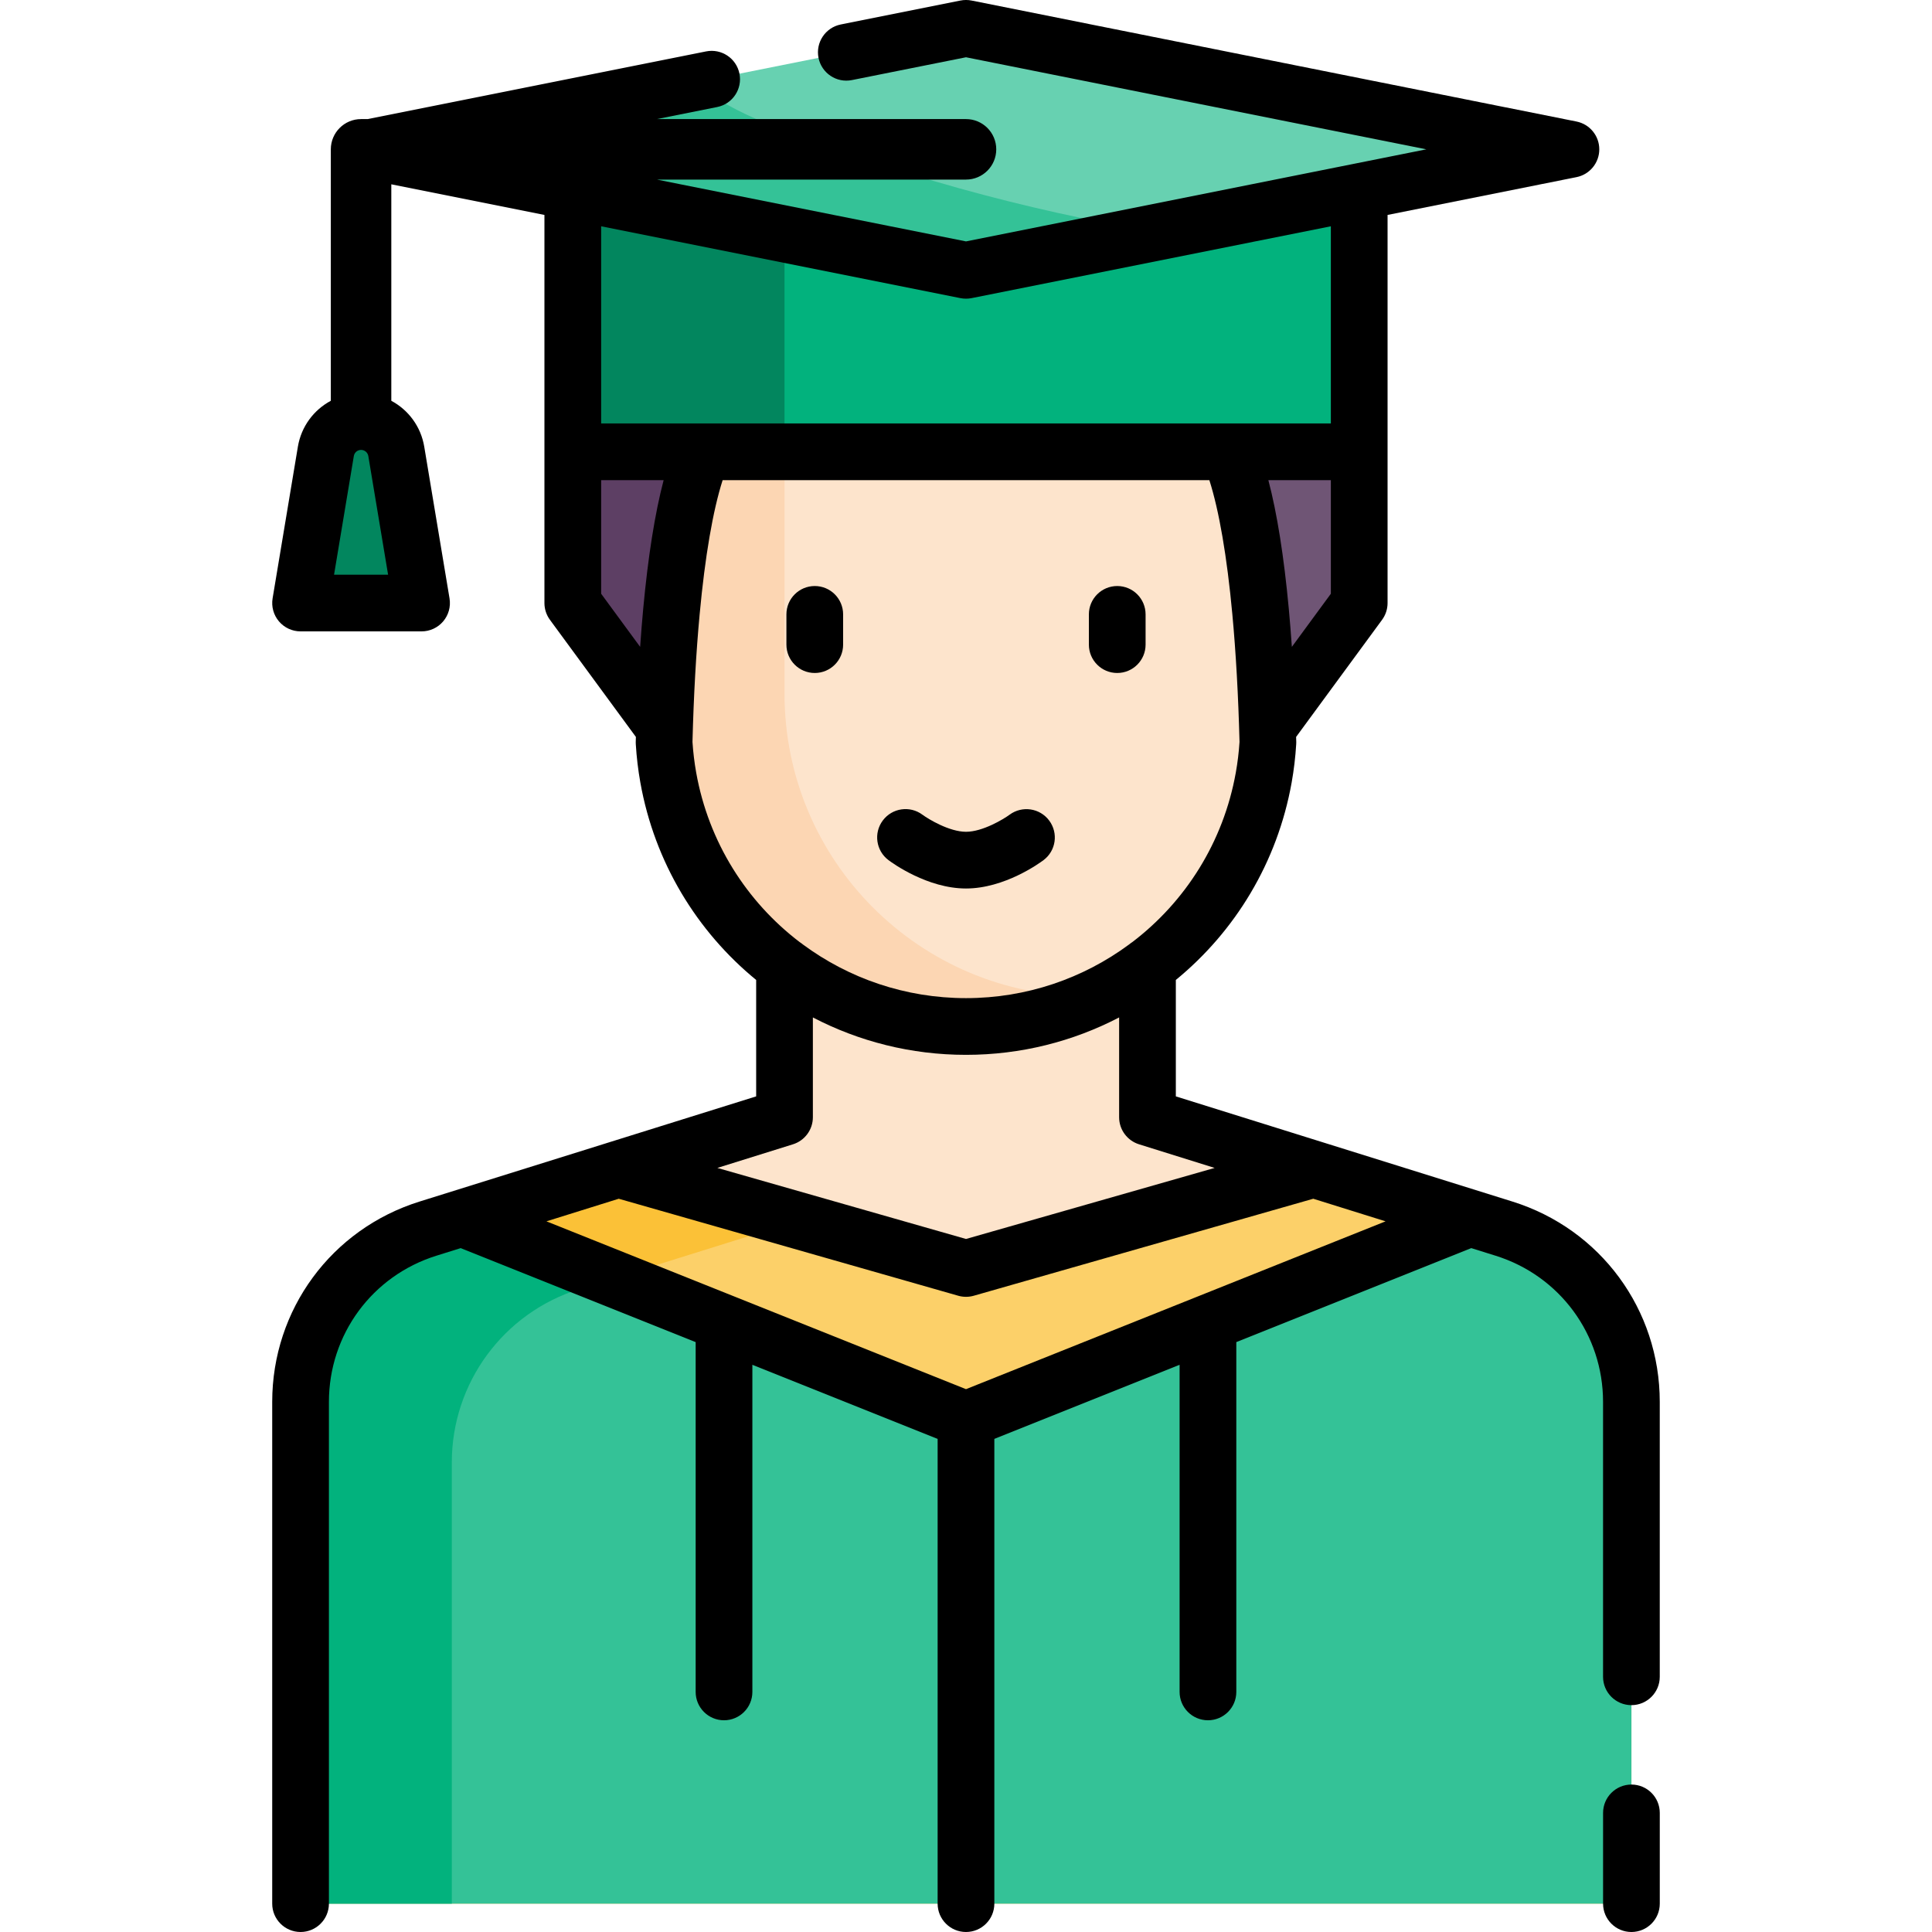 <svg id="Capa_1" enable-background="new 0 0 511 511" height="512" viewBox="0 0 511 511" width="512" xmlns="http://www.w3.org/2000/svg"><g id="Outline_2_"><g><g><path d="m397.817 324.974-94.317-29.474v-56h-96v56l-94.317 29.474c-20.039 6.263-33.683 24.821-33.683 45.815v132.711h352v-132.711c0-20.994-13.644-39.552-33.683-45.815z" fill="#fde4cc"/><g><path d="m343.5 311.5 70.098 21.906c-4.592-3.699-9.909-6.596-15.781-8.432l-54.317-16.974z" fill="#fbc99a"/></g><path d="m175.5 111.5v80c0 44.183 35.817 80 80 80s80-35.817 80-80v-80z" fill="#fde4cc"/><path d="m287.5 263.5c-44.183 0-80-35.817-80-80v-72h-32v80c0 44.183 35.817 80 80 80 12.574 0 24.465-2.908 35.051-8.077-1.014.038-2.028.077-3.051.077z" fill="#fcd6b3"/><path d="m251.826 71.5 1.275 31.119c1.53.548 2.399.881 2.399.881s49.06-18.807 64-8c16.286 11.78 16 96 16 96l24-32v-88z" fill="#6f5575"/><path d="m151.5 71.5v88l24 32s-.286-84.22 16-96c12.96-9.375 51.586 3.532 61.601 7.119l-1.275-31.119z" fill="#5d3f64"/></g><g><path d="m151.5 39.5h208v80h-208z" fill="#02b27d"/><path d="m151.5 39.5h56v80h-56z" fill="#02865e"/><path d="m255.5 7.5 160 32-160 32-160-32z" fill="#67d1b1"/><path d="m183.331 21.934-87.831 17.566 160 32 50.404-10.081c-35.17-5.936-69.75-15.458-103.404-28.919-6.946-2.736-13.31-6.323-19.169-10.566z" fill="#34c297"/><path d="m79.5 159.5 6.685-40.109c.759-4.554 4.699-7.891 9.315-7.891 4.616 0 8.556 3.338 9.315 7.891l6.685 40.109z" fill="#02865e"/></g><g><path d="m397.817 324.974-50.377-15.743-91.94 26.269-91.94-26.269-50.377 15.743c-20.039 6.263-33.683 24.821-33.683 45.815v132.711h352v-132.711c0-20.994-13.644-39.552-33.683-45.815z" fill="#fcd069"/><path d="m397.817 324.974-8.984-2.807-133.333 53.333-133.333-53.333-8.984 2.807c-20.039 6.263-33.683 24.821-33.683 45.815v132.711h352v-132.711c0-20.994-13.644-39.552-33.683-45.815z" fill="#34c297"/><g><path d="m162.167 338.167 49.035-15.323-47.642-13.612-50.377 15.742 8.984-2.807z" fill="#fbc137"/><path d="m383.921 324.132 4.912-1.965 8.984 2.807-50.377-15.742-3.94 1.125v1.143z" fill="#fcd069"/><path d="m383.921 324.132 29.677 9.274c-4.592-3.699-9.909-6.596-15.781-8.432l-8.984-2.807z" fill="#34c297"/><path d="m153.183 340.974 8.984-2.807-40-16-8.984 2.807c-20.039 6.263-33.683 24.821-33.683 45.815v132.711h40v-116.711c0-20.994 13.644-39.552 33.683-45.815z" fill="#02b27d"/></g></g></g><g><path d="m431.5 472c-4.142 0-7.5 3.358-7.5 7.5v24c0 4.142 3.358 7.5 7.5 7.5s7.5-3.358 7.5-7.5v-24c0-4.142-3.358-7.5-7.5-7.5z"/><path d="m400.057 317.812-89.057-27.826v-30.793c15.654-12.823 26.853-31.046 30.634-52.227.592-3.324.997-6.733 1.203-10.133.008-.135.013-.286.014-.424 0 0 0 0 0-.001 0-.003 0-.007 0-.01 0-.001 0-.001 0-.001 0-.003 0-.007 0-.01 0-.001 0-.002 0-.003 0-.003 0-.007 0-.01 0-.001 0-.001 0-.002 0-.003 0-.007 0-.011s0-.008 0-.012c0-.072-.001-.145-.003-.216-.01-.411-.024-.814-.035-1.223l22.735-30.971c.945-1.287 1.454-2.841 1.454-4.438v-102.652l49.971-9.994c3.504-.701 6.027-3.78 6.027-7.355s-2.523-6.653-6.029-7.354l-160-32c-.971-.194-1.971-.194-2.941 0l-31.655 6.331c-4.062.813-6.696 4.764-5.884 8.825.813 4.062 4.765 6.696 8.825 5.884l30.185-6.037 121.756 24.351-19.244 3.849c-.015.003-.03.006-.045.009l-102.468 20.494-81.757-16.352h81.757c4.418 0 8-3.582 8-8s-3.582-8-8-8h-81.756l15.953-3.19c4.062-.813 6.696-4.764 5.884-8.825-.813-4.062-4.762-6.694-8.825-5.884l-89.499 17.899h-1.757c-4.418 0-8 3.582-8 8v66.509c-4.504 2.407-7.82 6.792-8.713 12.149l-6.685 40.109c-.362 2.175.25 4.398 1.675 6.081 1.426 1.682 3.519 2.652 5.723 2.652h32c2.205 0 4.297-.97 5.723-2.652 1.425-1.682 2.038-3.906 1.675-6.081l-6.685-40.109c-.893-5.358-4.209-9.742-8.713-12.149v-57.26l40.5 8.1v102.651c0 1.597.509 3.151 1.454 4.438l22.735 30.971c-.011.422-.026.837-.036 1.262-.001.063-.002.146-.002.209v.013.003.011.002c0 .166.007.331.018.494.207 3.377.61 6.762 1.199 10.064 3.78 21.18 14.979 39.402 30.633 52.225v30.793l-89.06 27.827c-23.292 7.288-38.941 28.578-38.941 52.978v132.71c0 4.142 3.358 7.5 7.5 7.5s7.5-3.358 7.5-7.5v-132.71c0-17.807 11.421-33.344 28.417-38.661l6.435-2.011 62.148 24.86v92.522c0 4.142 3.358 7.5 7.5 7.5s7.5-3.358 7.5-7.5v-86.522l49 19.6v122.922c0 4.142 3.358 7.5 7.5 7.5s7.5-3.358 7.5-7.5v-122.922l49-19.6v86.522c0 4.142 3.358 7.5 7.5 7.5s7.5-3.358 7.5-7.5v-92.522l62.148-24.859 6.432 2.01c16.999 5.318 28.42 20.855 28.42 38.661v72.71c0 4.142 3.358 7.5 7.5 7.5s7.5-3.358 7.5-7.5v-72.71c0-24.4-15.649-45.69-38.943-52.978zm-58.37-146.719c-.24-3.457-.508-6.82-.809-10.055-1.287-13.874-3.098-25.261-5.404-34.037h16.526v30.043zm-253.333-19.093 5.229-31.375c.156-.942.963-1.625 1.917-1.625s1.761.683 1.917 1.624l5.23 31.376zm165.675-73.145c.486.097.978.145 1.471.145s.985-.048 1.471-.146l95.029-19.005v52.151h-193v-52.151zm-95.029 78.188v-30.043h16.526c-2.306 8.776-4.117 20.162-5.404 34.035-.301 3.236-.568 6.6-.809 10.058zm25.134 47.291c-.473-2.655-.802-5.378-.979-8.099.316-12.271.956-23.646 1.902-33.812 1.418-15.276 3.498-27.357 6.074-35.423h128.737c2.576 8.066 4.656 20.148 6.074 35.425.946 10.164 1.586 21.538 1.902 33.81-.176 2.721-.505 5.444-.978 8.097-3.289 18.431-13.357 34.166-27.37 44.843-.299.189-.585.397-.853.625-12.126 8.964-27.092 14.2-43.144 14.2-16.051 0-31.017-5.236-43.143-14.199-.269-.229-.555-.437-.855-.627-14.011-10.677-24.078-26.41-27.367-44.84zm25.603 98.325c3.131-.979 5.263-3.878 5.263-7.159v-26.393c12.168 6.342 25.968 9.893 40.5 9.893s28.332-3.552 40.5-9.894v26.394c0 3.28 2.132 6.18 5.263 7.159l20.005 6.25-65.768 18.791-65.768-18.791zm45.763 64.764-110.972-44.389 19.124-5.975 89.788 25.654c1.34.383 2.781.383 4.121 0l89.788-25.654 19.124 5.975z"/><path d="m295.5 178c4.142 0 7.5-3.358 7.5-7.5v-8c0-4.142-3.358-7.5-7.5-7.5s-7.5 3.358-7.5 7.5v8c0 4.142 3.358 7.5 7.5 7.5z"/><path d="m215.5 178c4.142 0 7.5-3.358 7.5-7.5v-8c0-4.142-3.358-7.5-7.5-7.5s-7.5 3.358-7.5 7.5v8c0 4.142 3.358 7.5 7.5 7.5z"/><path d="m243.98 215.485c-3.312-2.467-8-1.791-10.479 1.516-2.485 3.313-1.813 8.015 1.5 10.5 1.023.768 10.294 7.5 20.5 7.5s19.477-6.732 20.5-7.5c3.305-2.479 3.971-7.153 1.505-10.467-2.465-3.314-7.158-4.003-10.482-1.55-1.588 1.172-7.115 4.517-11.523 4.517-4.407-.001-9.93-3.343-11.521-4.516z"/></g></g></svg>